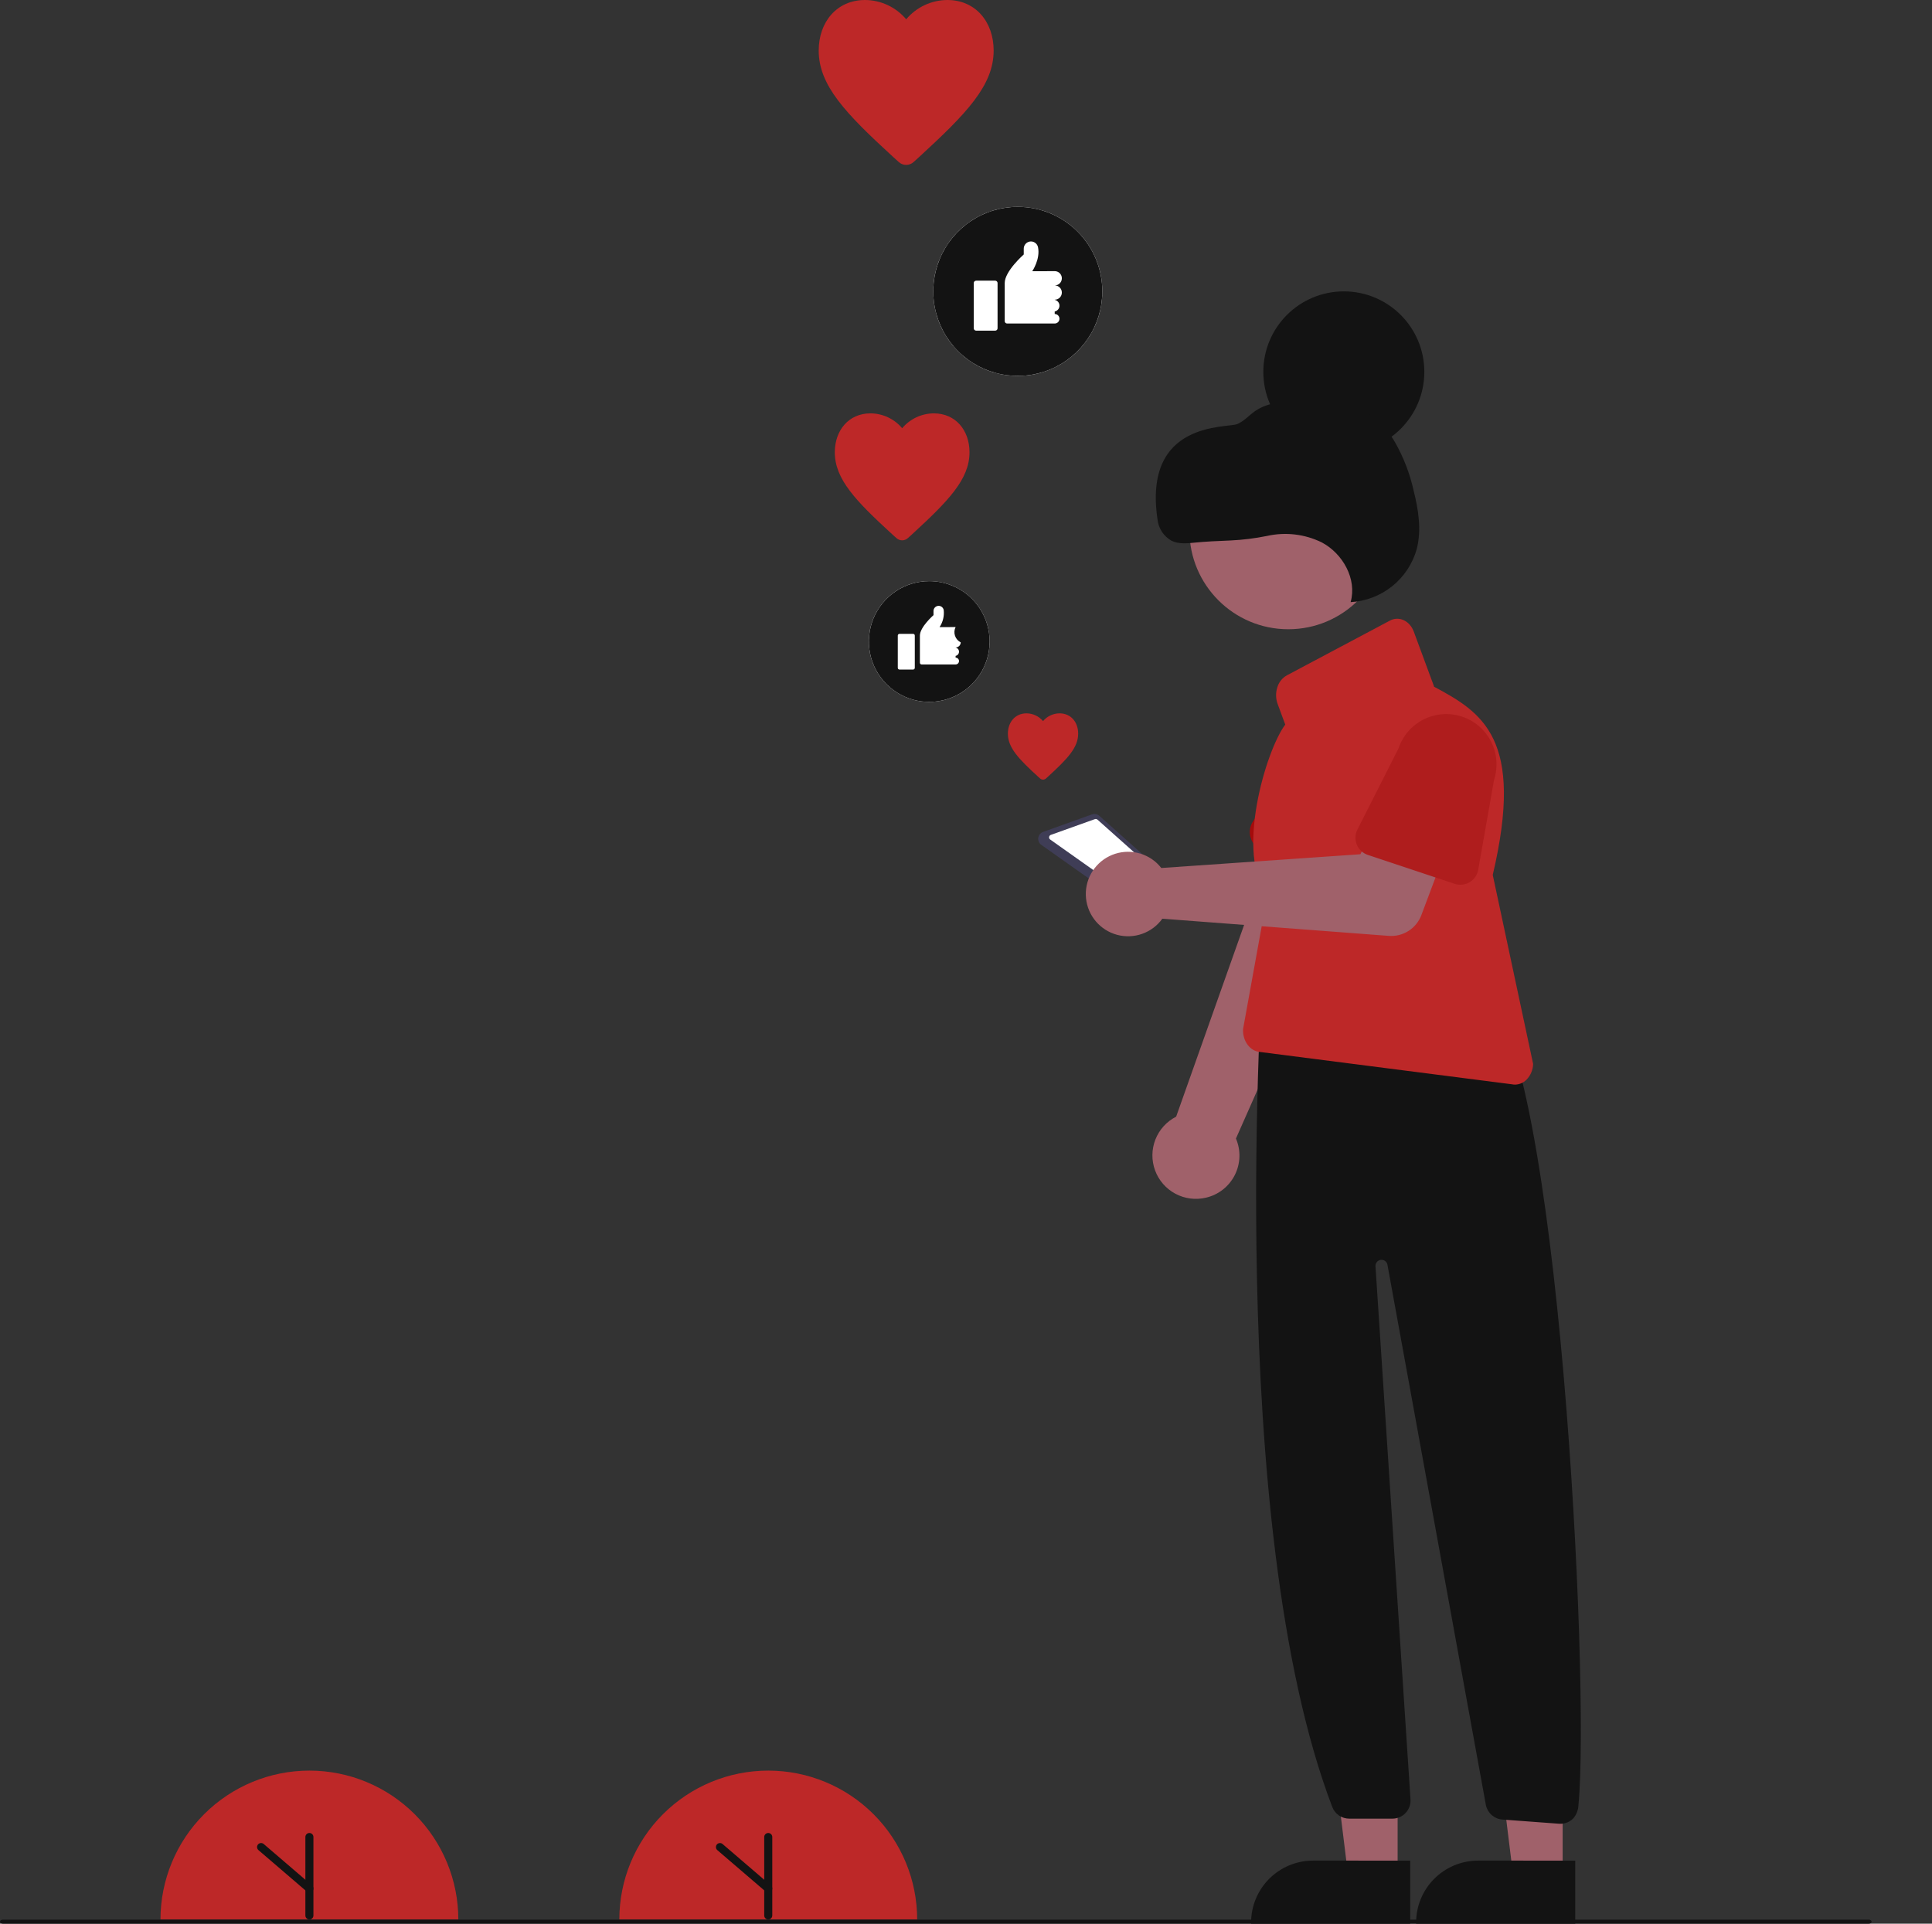 <svg width="480" height="478" viewBox="0 0 480 478" fill="none" xmlns="http://www.w3.org/2000/svg">
<rect x="0" y="0" width="480" height="478" fill="#333333" stroke="none"/>
<g clip-path="url(#clip0_3_763)">
<path d="M39.87 476.965C39.87 467.152 43.768 457.741 50.707 450.802C57.646 443.863 67.057 439.965 76.87 439.965C86.683 439.965 96.094 443.863 103.033 450.802C109.972 457.741 113.87 467.152 113.87 476.965" fill="#BD2828"/>
<path d="M76.87 476.965C76.605 476.965 76.35 476.859 76.163 476.672C75.975 476.484 75.87 476.23 75.87 475.965V456.465C75.87 456.2 75.975 455.945 76.163 455.758C76.35 455.57 76.605 455.465 76.87 455.465C77.135 455.465 77.39 455.57 77.577 455.758C77.765 455.945 77.87 456.2 77.87 456.465V475.965C77.87 476.23 77.765 476.484 77.577 476.672C77.39 476.859 77.135 476.965 76.87 476.965Z" fill="#131313"/>
<path d="M76.87 470.264C76.631 470.264 76.4 470.179 76.219 470.023L64.219 459.724C64.118 459.638 64.036 459.534 63.976 459.417C63.916 459.299 63.879 459.171 63.869 459.04C63.858 458.909 63.874 458.776 63.915 458.651C63.956 458.526 64.021 458.41 64.107 458.31C64.193 458.21 64.298 458.128 64.415 458.068C64.533 458.009 64.661 457.973 64.793 457.964C64.924 457.954 65.056 457.971 65.181 458.012C65.306 458.054 65.422 458.12 65.522 458.206L77.522 468.505C77.677 468.638 77.787 468.816 77.838 469.014C77.889 469.211 77.879 469.42 77.808 469.612C77.737 469.803 77.609 469.968 77.441 470.085C77.273 470.202 77.074 470.264 76.87 470.264Z" fill="#131313"/>
<path d="M153.87 476.965C153.87 467.152 157.768 457.741 164.707 450.802C171.646 443.863 181.057 439.965 190.87 439.965C200.683 439.965 210.094 443.863 217.033 450.802C223.972 457.741 227.87 467.152 227.87 476.965" fill="#BD2828"/>
<path d="M190.87 476.965C190.605 476.965 190.351 476.859 190.163 476.672C189.975 476.484 189.87 476.23 189.87 475.965V456.465C189.87 456.2 189.975 455.945 190.163 455.758C190.351 455.57 190.605 455.465 190.87 455.465C191.135 455.465 191.39 455.57 191.577 455.758C191.765 455.945 191.87 456.2 191.87 456.465V475.965C191.87 476.23 191.765 476.484 191.577 476.672C191.39 476.859 191.135 476.965 190.87 476.965Z" fill="#131313"/>
<path d="M190.87 470.264C190.631 470.264 190.4 470.179 190.219 470.023L178.219 459.724C178.017 459.551 177.893 459.305 177.873 459.041C177.853 458.776 177.939 458.515 178.111 458.313C178.284 458.112 178.53 457.988 178.794 457.968C179.059 457.947 179.32 458.033 179.521 458.206L191.521 468.505C191.676 468.638 191.787 468.816 191.838 469.014C191.889 469.211 191.879 469.42 191.808 469.612C191.737 469.803 191.609 469.968 191.441 470.085C191.273 470.202 191.074 470.264 190.87 470.264Z" fill="#131313"/>
<path d="M230.87 174.402C239.154 174.402 245.87 167.686 245.87 159.402C245.87 151.117 239.154 144.402 230.87 144.402C222.586 144.402 215.87 151.117 215.87 159.402C215.87 167.686 222.586 174.402 230.87 174.402Z" fill="white"/>
<path d="M230.87 144.402C227.903 144.402 225.003 145.282 222.537 146.93C220.07 148.578 218.147 150.921 217.012 153.662C215.877 156.402 215.58 159.419 216.158 162.328C216.737 165.238 218.166 167.911 220.264 170.008C222.361 172.106 225.034 173.535 227.944 174.114C230.853 174.692 233.869 174.395 236.61 173.26C239.351 172.125 241.694 170.202 243.342 167.735C244.99 165.269 245.87 162.369 245.87 159.402C245.87 155.424 244.29 151.608 241.477 148.795C238.664 145.982 234.848 144.402 230.87 144.402ZM227.279 165.951C227.279 166.063 227.234 166.171 227.155 166.25C227.076 166.329 226.968 166.374 226.856 166.374H223.476C223.364 166.374 223.256 166.329 223.177 166.25C223.098 166.171 223.053 166.063 223.053 165.951V157.923C223.053 157.811 223.098 157.703 223.177 157.624C223.256 157.545 223.364 157.5 223.476 157.5H226.856C226.968 157.5 227.076 157.545 227.155 157.624C227.234 157.703 227.279 157.811 227.279 157.923V165.951ZM238.687 159.613C238.687 159.949 238.553 160.272 238.316 160.509C238.078 160.747 237.756 160.881 237.419 160.881V160.902C237.658 160.951 237.872 161.08 238.026 161.269C238.18 161.458 238.264 161.694 238.264 161.937C238.264 162.181 238.18 162.417 238.026 162.605C237.872 162.794 237.658 162.923 237.419 162.972V163.416C237.644 163.416 237.858 163.505 238.017 163.663C238.175 163.822 238.264 164.037 238.264 164.261C238.264 164.485 238.175 164.7 238.017 164.859C237.858 165.017 237.644 165.106 237.419 165.106H228.969C228.857 165.106 228.749 165.062 228.67 164.982C228.591 164.903 228.546 164.796 228.546 164.684V157.923C228.546 155.81 231.926 152.853 231.926 152.853V151.822C231.926 151.509 232.041 151.207 232.249 150.972C232.456 150.738 232.743 150.588 233.054 150.551C233.365 150.514 233.679 150.593 233.936 150.772C234.193 150.951 234.375 151.218 234.448 151.522L234.462 151.585C234.626 153.074 234.263 154.573 233.435 155.822H236.036C236.075 155.818 236.112 155.81 236.152 155.81H237.419C237.083 156.483 237.028 157.261 237.266 157.974C237.503 158.687 238.015 159.277 238.687 159.613Z" fill="#131313"/>
<path d="M252.87 93.402C264.468 93.402 273.87 84 273.87 72.402C273.87 60.804 264.468 51.402 252.87 51.402C241.272 51.402 231.87 60.804 231.87 72.402C231.87 84 241.272 93.402 252.87 93.402Z" fill="white"/>
<path d="M252.87 51.402C248.717 51.402 244.657 52.633 241.203 54.941C237.75 57.248 235.058 60.528 233.469 64.365C231.879 68.203 231.463 72.425 232.274 76.499C233.084 80.572 235.084 84.314 238.021 87.251C240.958 90.188 244.7 92.188 248.773 92.998C252.847 93.808 257.069 93.393 260.906 91.803C264.744 90.214 268.023 87.522 270.331 84.069C272.638 80.615 273.87 76.555 273.87 72.402C273.87 66.832 271.658 61.491 267.719 57.553C263.781 53.614 258.44 51.402 252.87 51.402ZM247.842 81.571C247.842 81.728 247.78 81.878 247.669 81.989C247.558 82.1 247.407 82.162 247.25 82.162H242.518C242.361 82.162 242.211 82.1 242.1 81.989C241.989 81.878 241.926 81.728 241.926 81.571V70.331C241.926 70.174 241.989 70.024 242.1 69.913C242.211 69.802 242.361 69.74 242.518 69.74H247.25C247.407 69.74 247.558 69.802 247.669 69.913C247.78 70.024 247.842 70.174 247.842 70.331V81.571ZM263.814 72.698C263.814 73.168 263.627 73.62 263.294 73.952C262.961 74.285 262.51 74.472 262.039 74.472V74.502C262.373 74.57 262.673 74.752 262.889 75.016C263.104 75.28 263.222 75.61 263.222 75.951C263.222 76.292 263.104 76.622 262.889 76.886C262.673 77.15 262.373 77.332 262.039 77.4V78.021C262.353 78.021 262.654 78.146 262.876 78.368C263.098 78.59 263.222 78.891 263.222 79.204C263.222 79.518 263.098 79.819 262.876 80.041C262.654 80.263 262.353 80.388 262.039 80.388H250.208C250.051 80.388 249.901 80.325 249.79 80.214C249.679 80.103 249.617 79.953 249.617 79.796V70.331C249.617 67.374 254.349 63.233 254.349 63.233V61.791C254.348 61.352 254.509 60.929 254.8 60.601C255.091 60.273 255.492 60.063 255.928 60.011C256.363 59.959 256.802 60.069 257.162 60.319C257.522 60.57 257.777 60.944 257.88 61.37C257.886 61.399 257.892 61.428 257.898 61.458C258.49 64.416 256.461 67.39 256.461 67.39H260.103C260.157 67.385 260.209 67.374 260.264 67.374H262.039C262.51 67.374 262.961 67.561 263.294 67.893C263.627 68.226 263.814 68.677 263.814 69.148C263.814 69.619 263.627 70.07 263.294 70.403C262.961 70.736 262.51 70.923 262.039 70.923C262.51 70.923 262.961 71.11 263.294 71.443C263.627 71.775 263.814 72.227 263.814 72.698Z" fill="#131313"/>
<path d="M299.623 297.6C301.153 297.245 302.586 296.558 303.822 295.589C305.057 294.62 306.066 293.392 306.776 291.991C307.485 290.59 307.879 289.05 307.93 287.48C307.98 285.911 307.686 284.349 307.067 282.905L346.67 193.433L324.015 187.727L292.211 277.47C289.855 278.669 288.02 280.692 287.055 283.153C286.09 285.615 286.062 288.346 286.976 290.827C287.889 293.308 289.681 295.368 292.012 296.616C294.343 297.865 297.051 298.215 299.623 297.6Z" fill="#A0616A"/>
<path d="M335.309 221.435L313.275 211.121C312.648 210.828 312.092 210.403 311.644 209.875C311.196 209.347 310.868 208.729 310.68 208.062C310.493 207.396 310.451 206.697 310.558 206.013C310.666 205.329 310.919 204.677 311.301 204.1L324.691 183.877C326.212 180.68 328.938 178.216 332.272 177.026C335.606 175.835 339.276 176.014 342.478 177.525C345.68 179.035 348.153 181.753 349.354 185.083C350.556 188.413 350.389 192.083 348.889 195.29L341.965 218.453C341.767 219.116 341.428 219.729 340.971 220.249C340.515 220.769 339.951 221.185 339.32 221.468C338.688 221.751 338.003 221.895 337.31 221.889C336.618 221.883 335.935 221.728 335.309 221.435Z" fill="#A50B0B"/>
<path d="M258.702 209.928L282.994 227.126C283.305 227.352 283.68 227.474 284.064 227.474C284.449 227.474 284.824 227.352 285.135 227.126L291.699 222.198C291.917 222.038 292.097 221.831 292.224 221.593C292.351 221.354 292.423 221.09 292.435 220.82C292.446 220.55 292.396 220.281 292.289 220.033C292.182 219.784 292.021 219.563 291.817 219.386L273.124 202.717C272.879 202.503 272.581 202.357 272.26 202.295C271.94 202.233 271.609 202.257 271.301 202.364L259.138 206.717C258.825 206.832 258.55 207.03 258.342 207.29C258.133 207.55 258 207.862 257.955 208.192C257.91 208.522 257.956 208.858 258.088 209.164C258.219 209.47 258.432 209.734 258.702 209.928Z" fill="#3F3D56"/>
<path d="M260.91 208.602L282.802 224.101C282.911 224.183 283.045 224.229 283.183 224.23C283.32 224.231 283.455 224.188 283.566 224.107L289.47 219.675C289.537 219.627 289.594 219.566 289.638 219.496C289.682 219.426 289.711 219.347 289.725 219.266C289.738 219.184 289.735 219.101 289.716 219.02C289.697 218.94 289.663 218.864 289.614 218.797C289.587 218.76 289.556 218.727 289.522 218.697L272.662 203.662C272.574 203.587 272.468 203.536 272.354 203.515C272.24 203.494 272.123 203.503 272.014 203.542L261.058 207.462C260.948 207.504 260.852 207.576 260.779 207.668C260.707 207.761 260.66 207.871 260.645 207.988C260.63 208.105 260.647 208.223 260.693 208.331C260.74 208.439 260.815 208.533 260.91 208.602Z" fill="white"/>
<path d="M347.236 466.333L334.976 466.332L329.144 419.044L347.238 419.045L347.236 466.333Z" fill="#A0616A"/>
<path d="M350.363 478.217L310.832 478.216V477.716C310.832 475.695 311.23 473.694 312.003 471.828C312.776 469.961 313.91 468.265 315.339 466.836C316.767 465.407 318.464 464.274 320.33 463.501C322.197 462.727 324.198 462.329 326.219 462.329H326.22L350.363 462.33L350.363 478.217Z" fill="#131313"/>
<path d="M388.236 466.333L375.976 466.332L370.144 419.044L388.238 419.045L388.236 466.333Z" fill="#A0616A"/>
<path d="M391.363 478.217L351.832 478.216V477.716C351.832 475.695 352.23 473.694 353.003 471.828C353.776 469.961 354.91 468.265 356.339 466.836C357.767 465.407 359.464 464.274 361.33 463.501C363.197 462.727 365.198 462.329 367.219 462.329H367.22L391.363 462.33L391.363 478.217Z" fill="#131313"/>
<path d="M387.675 453.178C387.564 453.178 387.453 453.174 387.342 453.166L373.243 452.122C372.277 452.046 371.361 451.662 370.629 451.027C369.897 450.391 369.389 449.538 369.178 448.592L344.698 314.22C344.617 313.848 344.398 313.521 344.086 313.305C343.773 313.089 343.39 313 343.014 313.055C342.637 313.111 342.296 313.307 342.06 313.605C341.823 313.902 341.708 314.278 341.737 314.657L350.43 447.05C350.478 447.669 350.398 448.291 350.195 448.877C349.992 449.463 349.669 450.001 349.248 450.457C348.827 450.913 348.315 451.277 347.747 451.525C347.178 451.774 346.564 451.902 345.944 451.902H335.208C334.302 451.903 333.418 451.63 332.67 451.12C331.922 450.609 331.345 449.885 331.015 449.042C304.015 378.336 313.792 239.795 313.87 238.402L314.87 237.402L368.648 246.688L368.762 246.798C387.136 260.294 395.088 418.348 392.167 448.414C392.148 449.691 391.677 450.92 390.837 451.882C389.994 452.712 388.858 453.178 387.675 453.178Z" fill="#131313"/>
<path d="M320.074 156.357C333.639 156.357 344.635 145.361 344.635 131.796C344.635 118.231 333.639 107.235 320.074 107.235C306.509 107.235 295.513 118.231 295.513 131.796C295.513 145.361 306.509 156.357 320.074 156.357Z" fill="#A0616A"/>
<path d="M376.404 269.505C376.154 269.505 375.904 269.48 375.659 269.43L312.581 261.336C310.323 260.88 308.711 258.47 308.833 255.728L314.87 222.402C306.87 212.402 314.429 186.576 319.318 180.046L317.427 174.93C316.94 173.602 316.91 172.149 317.343 170.801C317.715 169.533 318.567 168.46 319.719 167.812L345.318 154.21C347.588 153.004 350.25 154.239 351.256 156.959L356.276 170.545L356.199 170.585C368.219 177.028 378.87 183.402 370.87 217.402L380.9 264.358C380.866 265.839 380.27 267.251 379.231 268.307C378.481 269.06 377.467 269.49 376.404 269.505Z" fill="#BD2828"/>
<path d="M287.403 214.455C287.806 214.834 288.179 215.244 288.517 215.682L337.993 212.263L343.3 201.448L360.67 207.324L353.135 227.385C352.526 229.005 351.408 230.385 349.949 231.316C348.489 232.247 346.767 232.68 345.041 232.549L288.781 228.282C287.535 230.012 285.793 231.322 283.785 232.037C281.777 232.752 279.598 232.839 277.54 232.287C275.481 231.734 273.639 230.567 272.26 228.942C270.88 227.317 270.028 225.311 269.817 223.189C269.605 221.068 270.045 218.933 271.077 217.068C272.108 215.202 273.684 213.695 275.593 212.747C277.502 211.799 279.655 211.455 281.764 211.76C283.874 212.065 285.841 213.005 287.403 214.455Z" fill="#A0616A"/>
<path d="M337.099 209.879C336.853 209.281 336.739 208.637 336.764 207.991C336.789 207.345 336.953 206.711 337.245 206.135L347.448 185.985C348.493 182.846 350.739 180.249 353.696 178.764C356.652 177.279 360.077 177.027 363.219 178.062C366.36 179.098 368.964 181.338 370.457 184.29C371.951 187.242 372.213 190.665 371.186 193.81L367.256 216.126C367.144 216.763 366.896 217.368 366.529 217.9C366.162 218.432 365.684 218.879 365.129 219.21C364.573 219.542 363.953 219.749 363.31 219.819C362.667 219.889 362.017 219.819 361.403 219.615L339.839 212.436C339.226 212.232 338.663 211.898 338.19 211.456C337.717 211.015 337.345 210.477 337.099 209.879Z" fill="#AF1D1D"/>
<path d="M259.885 193.426C259.682 193.615 259.415 193.72 259.138 193.72C258.86 193.72 258.593 193.615 258.39 193.426L257.816 192.907C253.118 188.597 250.406 185.796 250.406 182.305C250.406 179.457 252.208 177.256 255.034 177.256C255.817 177.26 256.59 177.435 257.299 177.768C258.008 178.1 258.636 178.583 259.14 179.182C259.643 178.583 260.27 178.1 260.979 177.768C261.687 177.435 262.459 177.26 263.242 177.256C266.071 177.256 267.87 179.449 267.87 182.305C267.87 185.789 265.157 188.589 260.459 192.907L259.885 193.426Z" fill="#BD2828"/>
<path d="M225.57 133.698C225.181 134.061 224.669 134.262 224.138 134.262C223.606 134.262 223.094 134.061 222.705 133.698L221.605 132.704C212.603 124.444 207.406 119.078 207.406 112.388C207.406 106.931 210.859 102.714 216.274 102.714C217.775 102.722 219.255 103.057 220.614 103.694C221.972 104.332 223.176 105.257 224.141 106.406C225.105 105.257 226.308 104.332 227.665 103.695C229.022 103.057 230.502 102.722 232.001 102.714C237.423 102.714 240.87 106.917 240.87 112.388C240.87 119.064 235.672 124.43 226.67 132.704L225.57 133.698Z" fill="#BD2828"/>
<path d="M226.999 40.244C226.493 40.714 225.828 40.976 225.138 40.976C224.447 40.976 223.782 40.714 223.277 40.244L221.849 38.952C210.157 28.224 203.406 21.255 203.406 12.565C203.406 5.477 207.891 0 214.924 0C216.873 0.011 218.797 0.446 220.561 1.274C222.325 2.102 223.888 3.303 225.142 4.795C226.395 3.303 227.956 2.102 229.719 1.274C231.482 0.446 233.404 0.011 235.351 0C242.394 0 246.87 5.459 246.87 12.565C246.87 21.236 240.119 28.206 228.427 38.952L226.999 40.244Z" fill="#BD2828"/>
<path d="M464.28 478H0.72C0.529 478 0.346 477.947 0.211 477.854C0.076 477.76 0 477.633 0 477.5C0 477.367 0.076 477.24 0.211 477.146C0.346 477.053 0.529 477 0.72 477H464.28C464.471 477 464.654 477.053 464.789 477.146C464.924 477.24 465 477.367 465 477.5C465 477.633 464.924 477.76 464.789 477.854C464.654 477.947 464.471 478 464.28 478Z" fill="#131313"/>
<path d="M333.87 112.402C344.916 112.402 353.87 103.447 353.87 92.402C353.87 81.356 344.916 72.402 333.87 72.402C322.824 72.402 313.87 81.356 313.87 92.402C313.87 103.447 322.824 112.402 333.87 112.402Z" fill="#131313"/>
<path d="M296.823 134.832C294.869 135.039 292.792 135.225 291.034 134.347C290.093 133.814 289.292 133.066 288.695 132.165C288.098 131.264 287.721 130.235 287.596 129.161C283.87 104.402 304.923 106.438 307.414 105.366C309.088 104.645 310.321 103.194 311.817 102.153C315.089 99.876 319.334 99.709 323.32 99.623C328.051 99.521 332.954 99.451 337.297 101.332C341.202 103.162 344.447 106.152 346.588 109.896C348.707 113.623 350.259 117.645 351.195 121.829C352.399 126.616 353.218 131.679 351.978 136.457C350.955 140.089 348.823 143.31 345.878 145.669C342.934 148.029 339.326 149.408 335.559 149.616C337.175 143.909 333.648 137.583 328.416 134.79C324.194 132.714 319.39 132.142 314.799 133.169C311.821 133.772 308.802 134.148 305.767 134.294C302.789 134.405 299.214 134.58 296.823 134.832Z" fill="#131313"/>
</g>
<defs>
<clipPath id="clip0_3_763">
<rect width="480" height="478" fill="white"/>
</clipPath>
</defs>
</svg>
